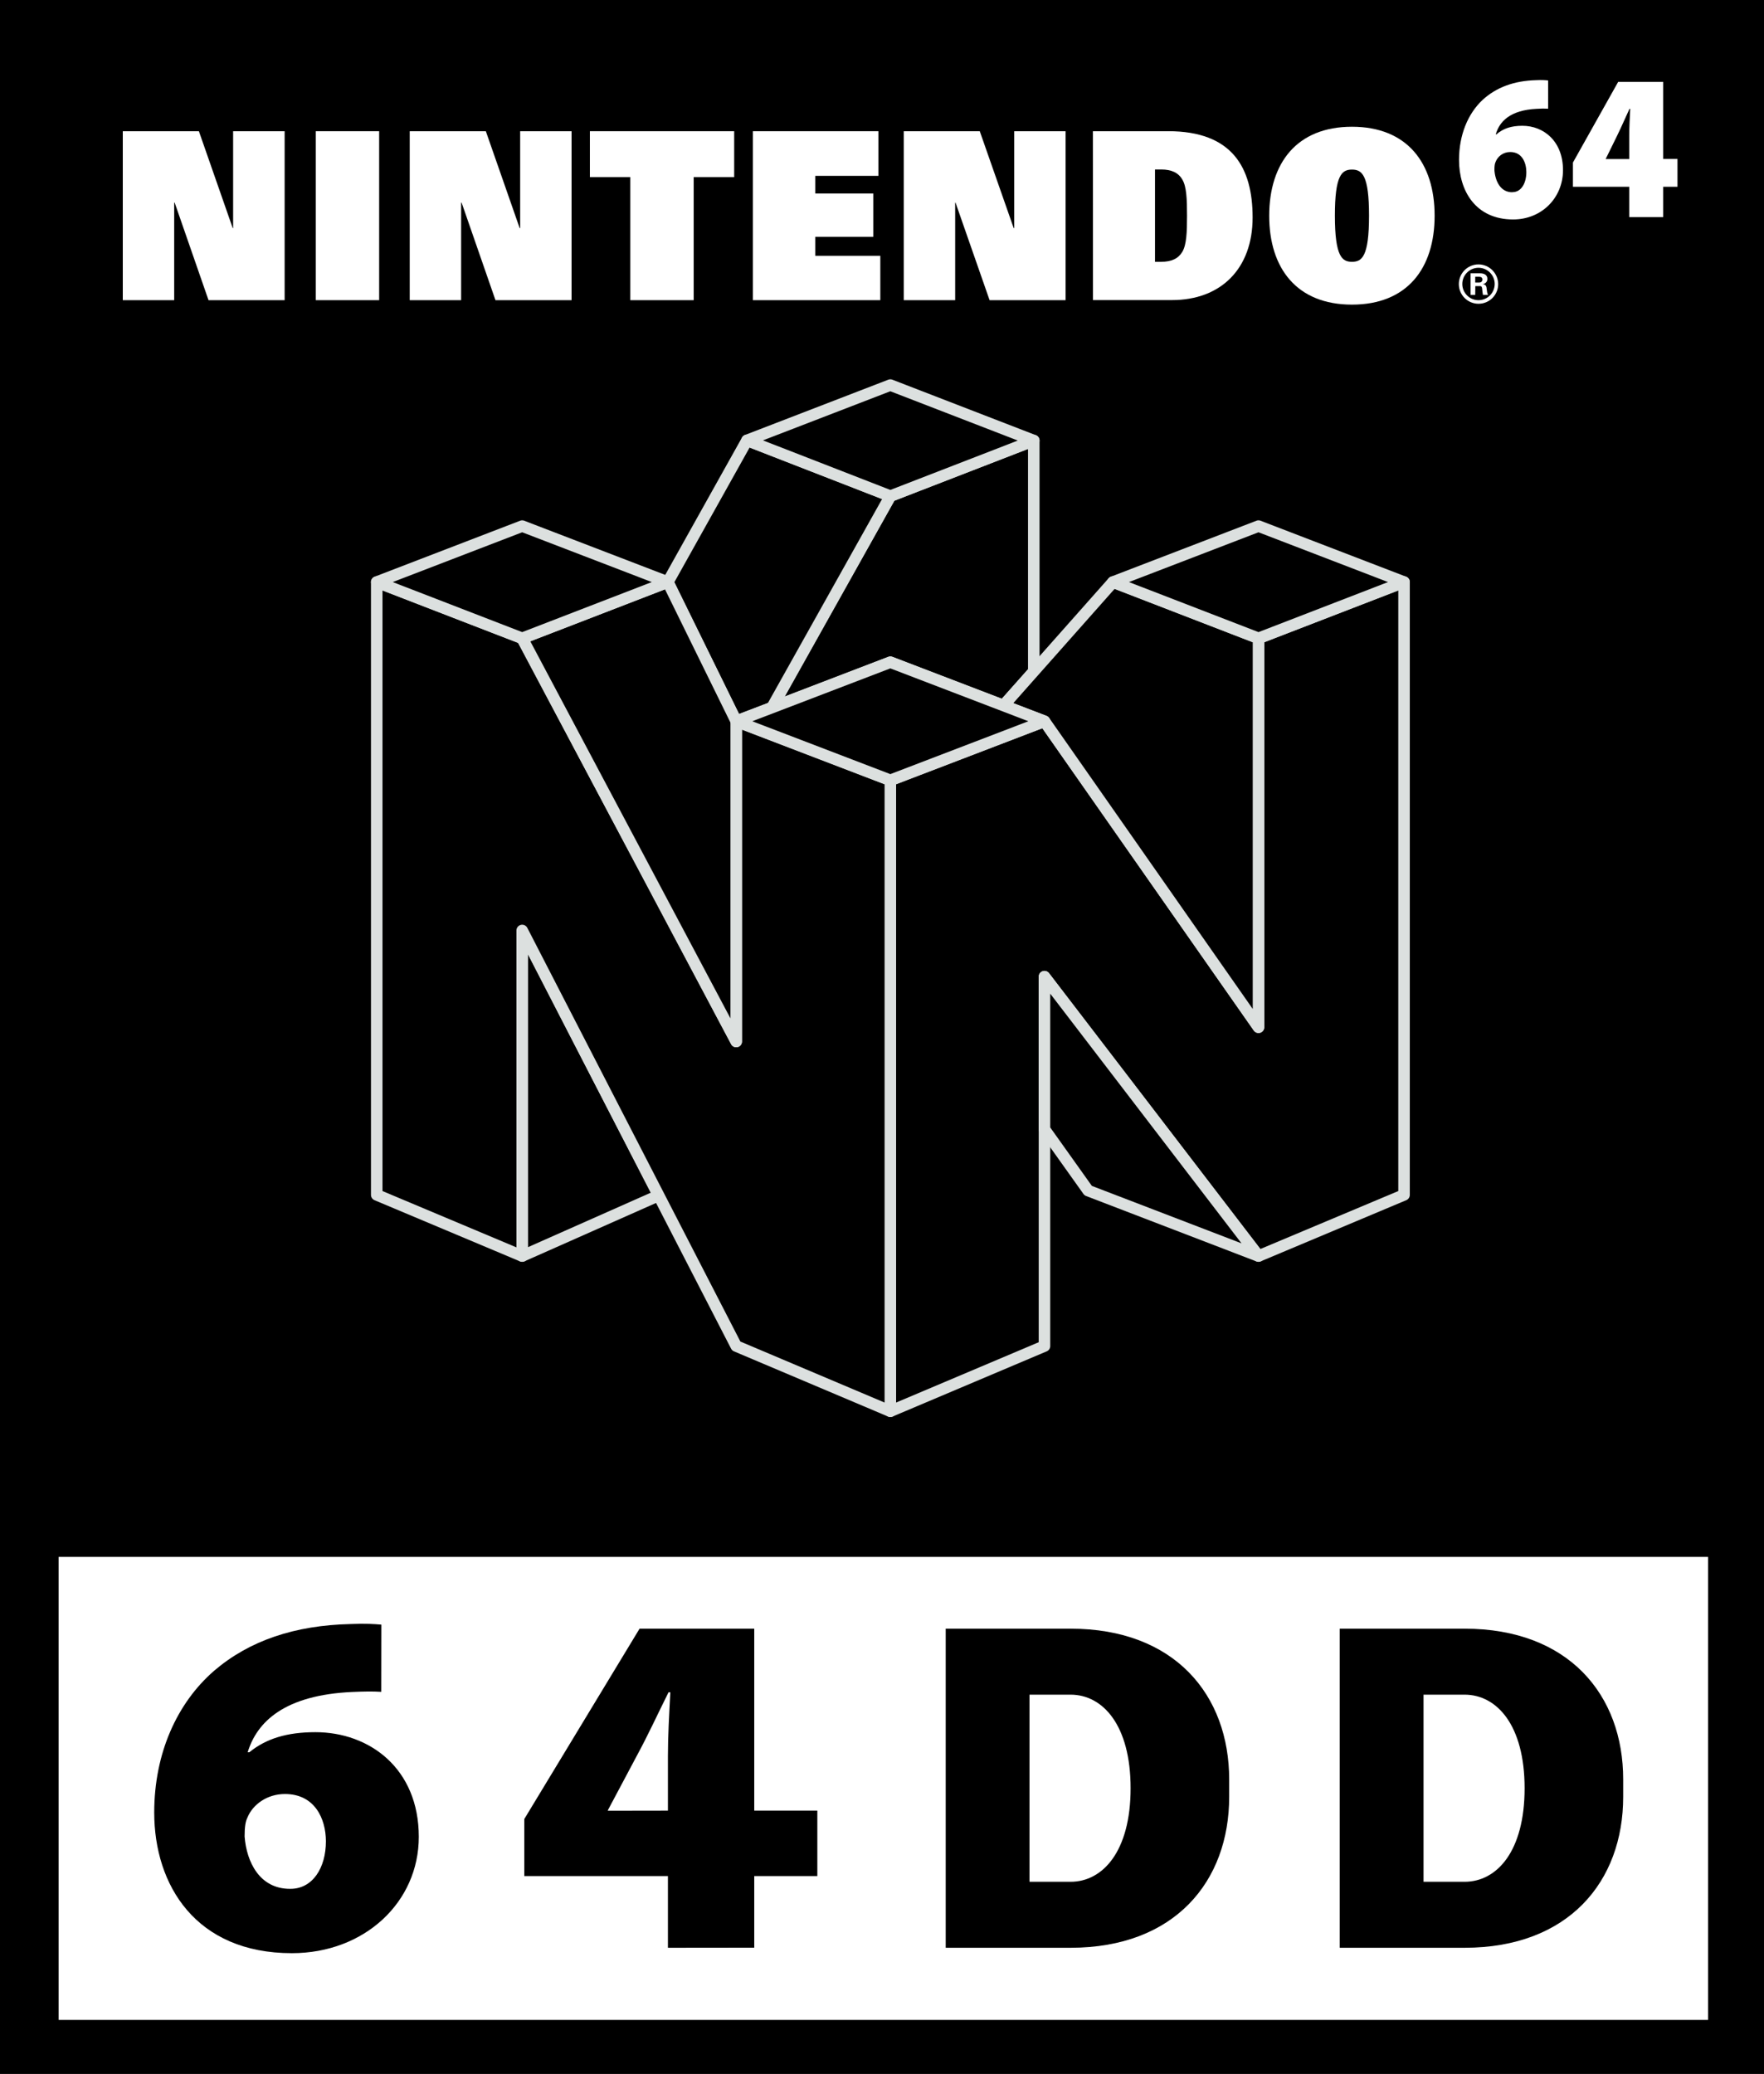 <?xml version="1.0" encoding="utf-8"?>
<!-- Generator: Adobe Illustrator 25.0.0, SVG Export Plug-In . SVG Version: 6.00 Build 0)  -->
<svg version="1.1" id="Layer_1" xmlns="http://www.w3.org/2000/svg" xmlns:xlink="http://www.w3.org/1999/xlink" x="0px" y="0px"
	 viewBox="0 0 1828.9 2150" style="enable-background:new 0 0 1828.9 2150;" xml:space="preserve">
<style type="text/css">
	.st0{fill:#FFFFFF;}
	.st1{fill:#334FA2;}
	.st2{fill:#F01B25;}
	.st3{fill:#354EA2;}
	.st4{fill:#23B057;}
	.st5{fill:#FFA623;}
	.st6{fill:#FFFFFF;stroke:#231F20;stroke-width:11.947;stroke-linecap:round;stroke-linejoin:round;stroke-miterlimit:10;}
	.st7{stroke:#DCE0DF;stroke-width:11.947;stroke-linecap:round;stroke-linejoin:round;stroke-miterlimit:10;}
</style>
<g>
	<rect width="1828.9" height="2150"/>
	<g>
		<polyline class="st0" points="216.2,311.2 295.1,311.2 295.1,136 241.7,136 241.7,236.5 241.3,236.5 206.2,136 127.3,136 
			127.3,311.2 180.6,311.2 180.6,210.1 181.1,210.1 216.2,311.2 		"/>
		<polyline class="st0" points="513.7,311.2 592.6,311.2 592.6,136 539.3,136 539.3,236.5 538.8,236.5 503.7,136 424.8,136 
			424.8,311.2 478.1,311.2 478.1,210.1 478.6,210.1 513.7,311.2 		"/>
		<polyline class="st0" points="1026,311.2 1104.8,311.2 1104.8,136 1051.5,136 1051.5,236.5 1051,236.5 1015.8,136 937,136 
			937,311.2 990.3,311.2 990.3,210.1 990.7,210.1 1026,311.2 		"/>
		<rect x="327.4" y="136" class="st0" width="65.7" height="175.2"/>
		<polyline class="st0" points="653.5,183.6 611.6,183.6 611.6,136 761.2,136 761.2,183.6 719.2,183.6 719.2,311.2 653.5,311.2 
			653.5,183.6 		"/>
		<path class="st0" d="M1197.5,271.4h6.5c10.6,0,17.6-3.3,21.8-10.3c4.4-7.3,4.9-20.5,4.9-37.5c0-17-0.5-30.3-4.9-37.5
			c-4.1-7.1-11.3-10.4-21.8-10.4h-6.5V271.4 M1133.1,136h78c66.4,0,87.6,37.6,87.6,89.5c0,52.9-32.7,85.6-83.7,85.6h-81.8
			L1133.1,136L1133.1,136z"/>
		<path class="st0" d="M1401.7,271.4c10.2,0,17.7-5,17.7-47.8c0-41.9-7.1-47.8-17.7-47.8c-10.6,0-17.7,5.9-17.7,47.8
			C1384,266.5,1391.7,271.4,1401.7,271.4 M1401.7,131.4c57.2,0,85.7,37.6,85.7,92.2c0,54.7-28.5,92.2-85.7,92.2
			c-57.2,0-85.8-37.6-85.8-92.2C1316,169,1344.5,131.4,1401.7,131.4z"/>
		<path class="st0" d="M1568.1,199.2c9.1,0,14.4-9.2,14.4-20.9c-0.1-10-4.6-20.7-16.7-20.7c-7.4,0-13,4.6-15.2,10.3
			c-0.8,1.7-1.2,4.2-1.2,8.4c0.8,11.3,6.2,23,18.4,23H1568.1 M1605.1,112.7c-3.5-0.2-6.9-0.2-11.6,0.1
			c-27.8,1.3-38.9,13.1-42.7,26.5h0.7c6.9-6.1,15.4-8.9,26.9-8.9c22,0,42.1,15.9,42.1,46c0,28.7-22.1,51.1-51.7,51.1
			c-39,0-56.1-29.8-56.1-61.7c0-26,9.3-48,24.3-62.1c14.4-13.3,33-20,55.7-20.6c6-0.3,9.6,0,12.4,0.3V112.7z"/>
		<path class="st0" d="M1689.2,164.9v-24.1c0-8.9,0.5-18.1,1-27.9h-0.8c-4.4,9.5-8.2,18.4-13,28.2l-11.5,23.4l-0.1,0.4H1689.2
			 M1689.2,225.1v-31.5h-58.4v-25.1l46.9-83.6h46.7v79.9h14.8v28.8h-14.8v31.5H1689.2z"/>
		<polyline class="st0" points="780.6,136 910.7,136 910.7,182.3 845.3,182.3 845.3,200.6 905.4,200.6 905.4,245.5 845.3,245.5 
			845.3,265.2 912.7,265.2 912.7,311.2 780.6,311.2 780.6,136 		"/>
		<path class="st0" d="M1532.9,311.2c-9.3,0-16.8-7.6-16.8-16.8s7.5-16.8,16.8-16.8c9.3,0,16.8,7.6,16.8,16.8
			C1549.6,303.8,1542.1,311.2,1532.9,311.2 M1532.9,274.1c-11.3,0-20.4,9.2-20.4,20.4s9.1,20.4,20.4,20.4c11.3,0,20.4-9.1,20.4-20.4
			C1553.2,283.2,1544,274.1,1532.9,274.1z"/>
		<path class="st0" d="M1529.5,292.9h4c2.1,0,3.4-1.1,3.4-3.1c0-2-1.2-2.8-3.4-2.9h-4V292.9 M1529.5,305.7h-4.8v-22.4h9.6
			c3.9,0,7.8,1.3,7.8,5.8c0,2.9-1.9,4.9-4.7,5.5l0,0c3.7,0.4,3.7,2.7,4.1,5.8c0.2,1.4,0.4,4.1,1.3,5.3h-5.3c-0.4-2-0.6-4-0.8-6.1
			c-0.1-1.3-0.4-3-2-3h-5.1L1529.5,305.7L1529.5,305.7z"/>
	</g>
	<g>
		<g id="layer2_4_">
			<polygon id="polygon3542_4_" class="st7" points="923.1,514.3 800.3,733.6 923.1,686.5 1040.4,731.4 1071.8,696.2 1071.8,456.7 
							"/>
			<polygon id="polygon3558_4_" class="st7" points="1304.8,1302.1 1082.9,1012.5 1082.9,1395.4 923.1,1463 923.1,808.9 
				1082.9,747.7 1304.8,1064.9 1304.8,661.7 1455.7,603.4 1455.7,1238.7 			"/>
			<polygon id="polygon3560_4_" class="st7" points="541.4,1302.1 683,1239.3 541.4,964.6 			"/>
		</g>
		<g id="layer3_4_">
			<polygon id="polygon3538_4_" class="st7" points="692.4,603.4 763.3,747.7 800.3,733.6 923.1,514.3 774.5,456.5 			"/>
			<polygon id="polygon3540_4_" class="st7" points="1040.4,731.4 1153.9,603.4 1304.8,661.7 1304.8,1064.9 1082.9,747.7 			"/>
			<polygon id="polygon3552_4_" class="st7" points="541.4,661.7 390.6,603.4 390.6,1238.7 541.4,1302.1 541.4,964.6 763.3,1395.4 
				923.1,1463 923.1,808.9 763.3,747.7 763.3,1079.7 			"/>
		</g>
		<g id="layer4_4_">
			<polygon id="polygon3554_4_" class="st7" points="763.3,747.7 763.3,1079.7 541.4,661.7 692.4,603.4 			"/>
			<polygon id="polygon3556_4_" class="st7" points="1304.8,1302.1 1082.9,1012.5 1082.9,1170.7 1128.2,1234.3 			"/>
		</g>
		<g id="layer5_4_">
			<polygon id="polygon3544_4_" class="st7" points="1082.9,747.7 923.1,808.9 763.3,747.7 923.1,686.5 			"/>
			<polygon id="polygon3546_4_" class="st7" points="1153.9,603.4 1304.8,545.4 1455.7,603.4 1304.8,661.7 			"/>
			<polygon id="polygon3548_4_" class="st7" points="390.6,603.4 541.4,545.4 692.4,603.4 541.4,661.7 			"/>
			<polygon id="polygon3550_4_" class="st7" points="1071.8,456.7 923.1,399.2 774.5,456.5 923.1,514.3 			"/>
		</g>
	</g>
	<rect x="60.8" y="1614" class="st0" width="1710.1" height="480"/>
	<path d="M301.1,1958.1c23,0,36.8-21.6,36.8-49.4c-0.1-23.4-11.6-48.9-42.5-48.9c-18.6,0-33.4,11-38.8,24.3c-2.1,4.1-3,10-3,19.7
		c2,26.5,15.6,54.3,47,54.3L301.1,1958.1 M395.3,1753.9c-8.9-0.6-17.5-0.4-29.7,0.1c-70.7,3.1-99.2,31-108.8,62.5h1.7
		c17.5-14.2,39.2-20.8,68.5-20.8c56,0,107.2,37.5,107.2,108.5c0,67.8-56.3,120.6-131.6,120.6c-99.5,0-142.7-70.4-142.7-145.8
		c0-61.3,23.5-113.3,61.9-146.8c36.7-31.5,83.9-47.3,141.8-48.6c15.3-0.7,24.5,0,31.8,0.6L395.3,1753.9L395.3,1753.9z"/>
	<path d="M692.5,1877v-56.8c0-20.9,1.3-42.8,2.5-65.8h-1.9c-11.2,22.4-20.8,43.6-33.3,66.6l-29.3,55.1l-0.4,1L692.5,1877
		 M692.5,2019.2v-74.3H543.6v-59.2l119.5-197.3H782V1877h65.4v67.9H782v74.2L692.5,2019.2L692.5,2019.2z"/>
	<path d="M1518.4,1688.4h-42.5h-57.8H1389v330.8h29.1h57.8h42.5c108.2,0,164.5-69,164.5-156.4v-18.1
		C1683,1757.4,1626.6,1688.4,1518.4,1688.4z M1518.4,1950.8L1518.4,1950.8h-42.5v-194h42.5l0,0c33.5,0,62.3,31.6,62.3,97
		C1580.7,1919.2,1552,1950.8,1518.4,1950.8z"/>
	<path d="M1109.9,1688.4h-42.5h-57.8h-29.1v330.8h29.1h57.8h42.5c108.2,0,164.5-69,164.5-156.4v-18.1
		C1274.4,1757.4,1218.1,1688.4,1109.9,1688.4z M1109.9,1950.8L1109.9,1950.8h-42.5v-194h42.5l0,0c33.5,0,62.3,31.6,62.3,97
		C1172.2,1919.2,1143.4,1950.8,1109.9,1950.8z"/>
</g>
</svg>
